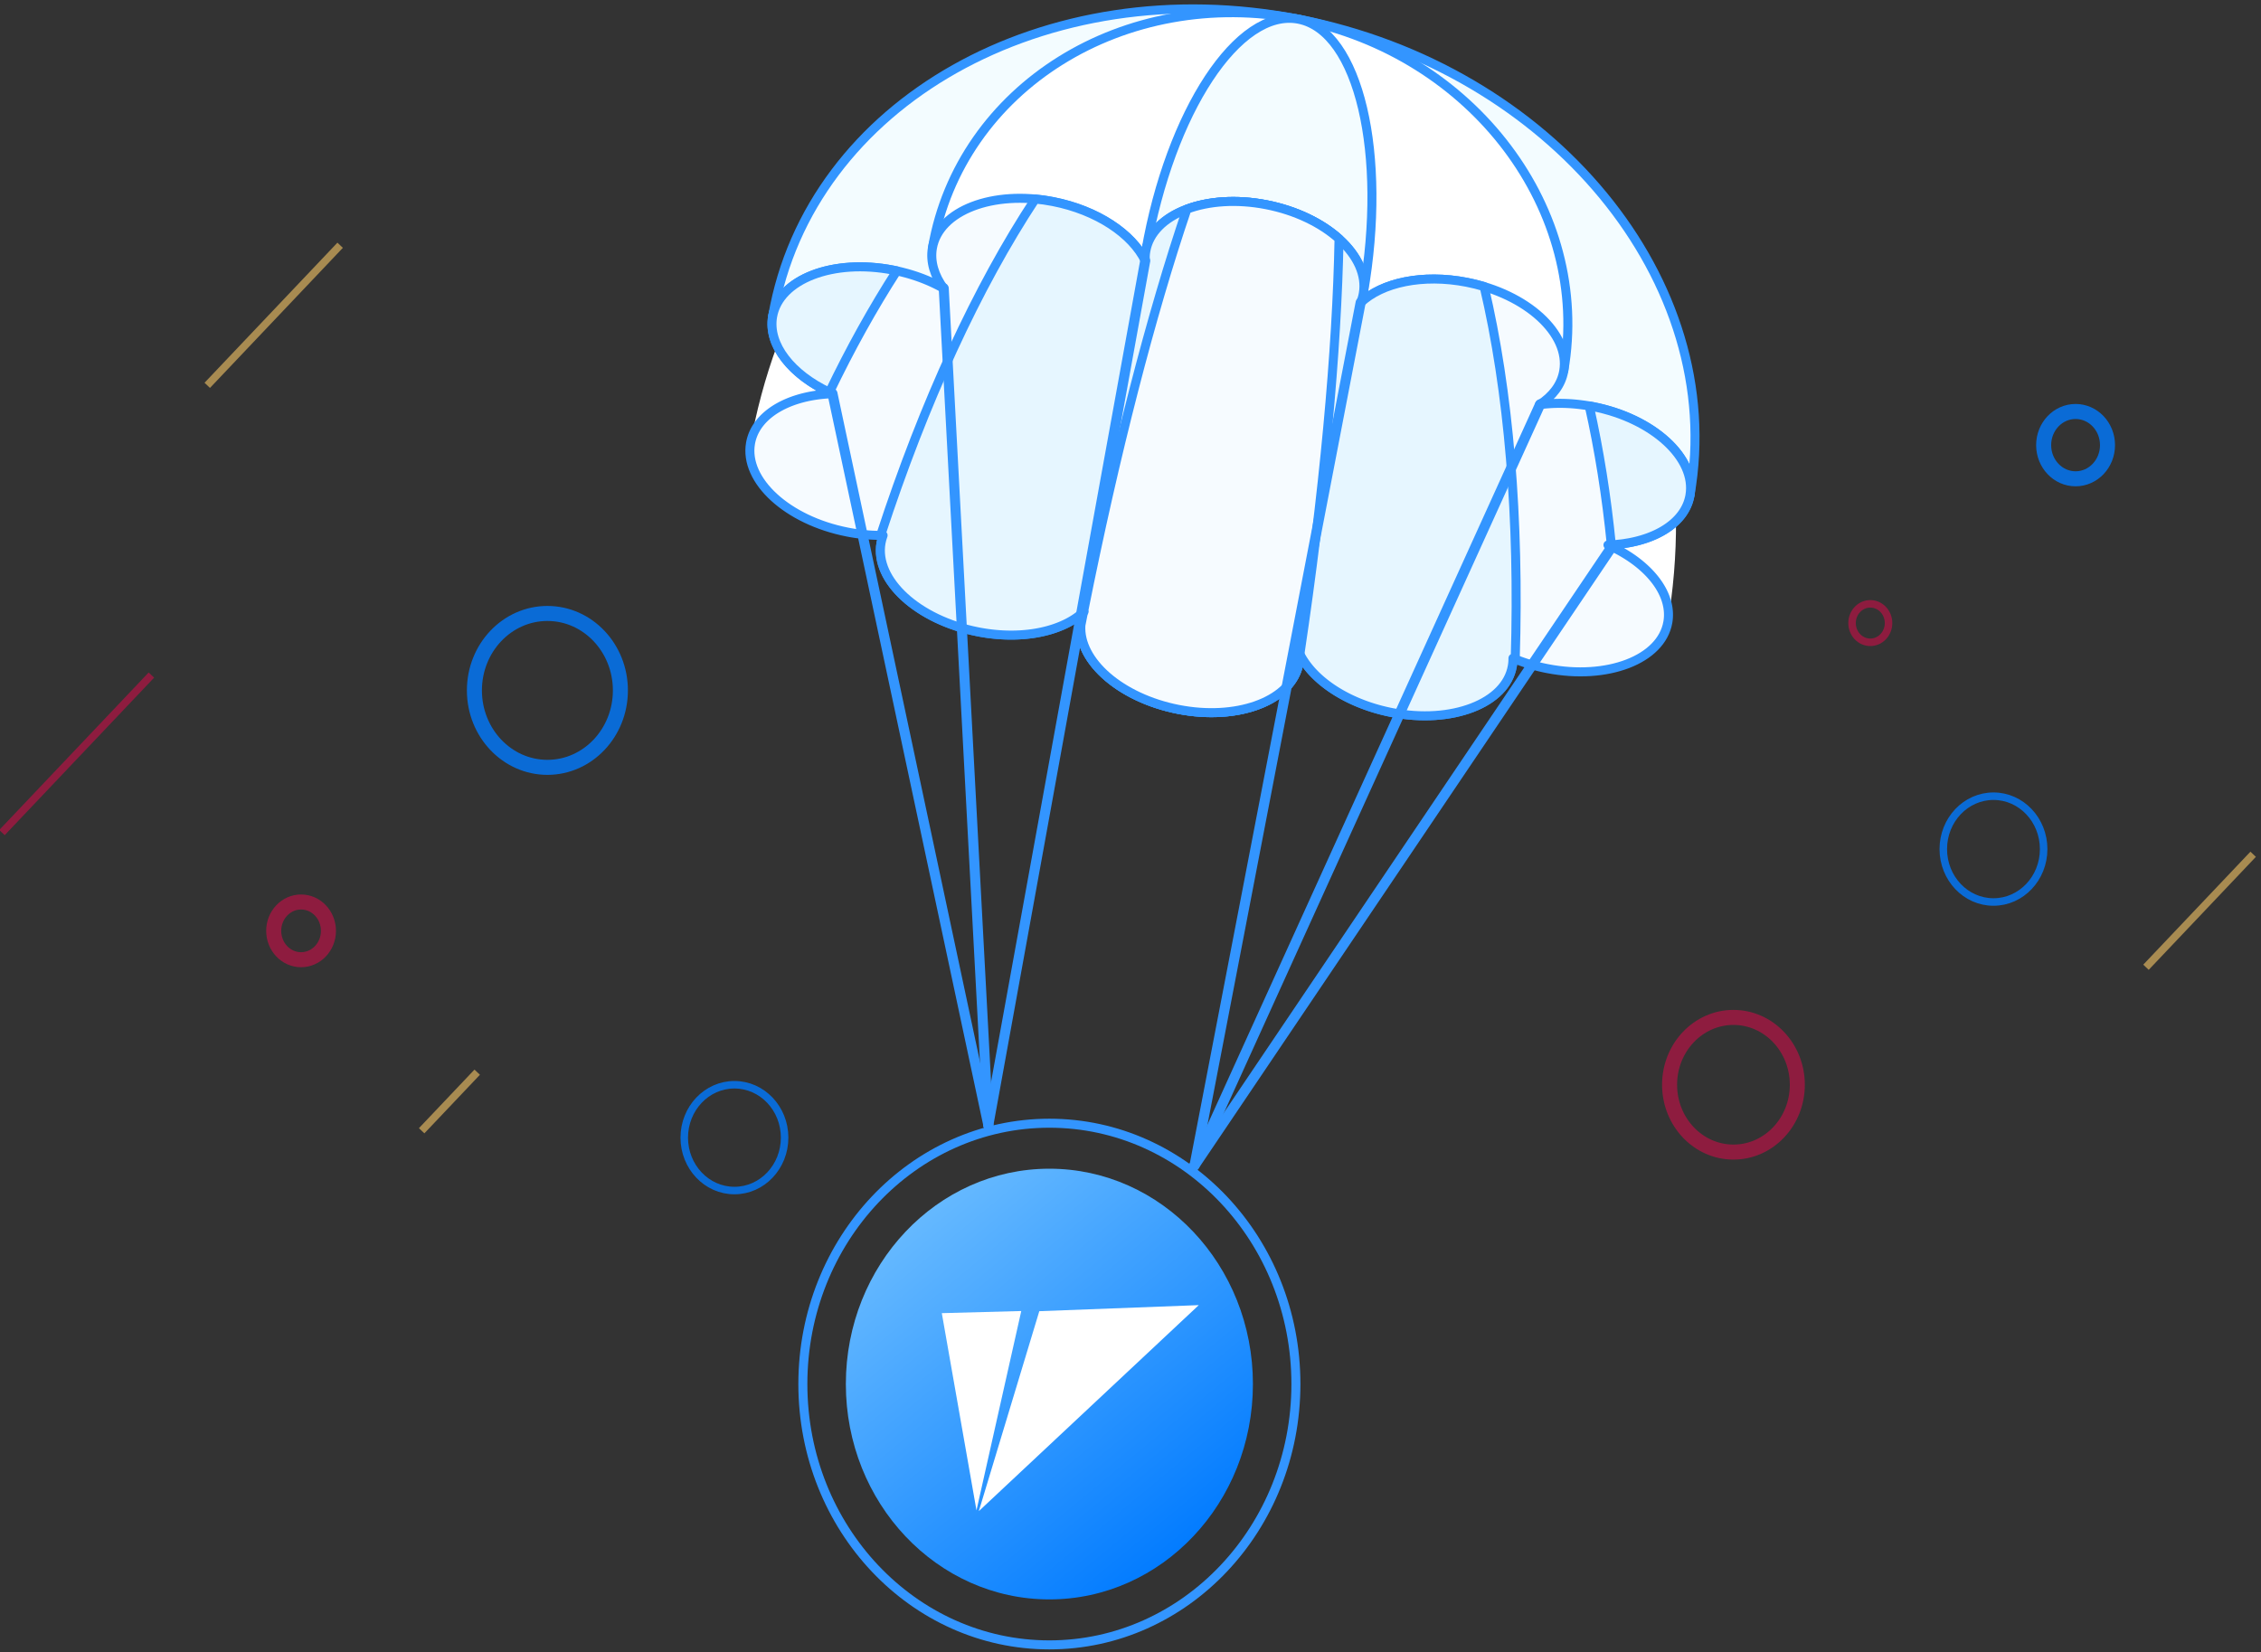 <?xml version="1.0" encoding="UTF-8"?>
<svg width="301px" height="220px" viewBox="0 0 301 220" version="1.1" xmlns="http://www.w3.org/2000/svg" xmlns:xlink="http://www.w3.org/1999/xlink">
    <rect x="0" y="0" width="301" height="220" fill="#333333" stroke="none"/>
    <!-- Generator: Sketch 53.2 (72643) - https://sketchapp.com -->
    <title>弹窗</title>
    <desc>Created with Sketch.</desc>
    <defs>
        <linearGradient x1="15.528%" y1="0%" x2="85.62%" y2="89.51%" id="linearGradient-1">
            <stop stop-color="#6FBFFF" offset="0%"></stop>
            <stop stop-color="#007AFF" offset="100%"></stop>
        </linearGradient>
    </defs>
    <g id="Page-1" stroke="none" stroke-width="1" fill="none" fill-rule="evenodd">
        <g id="首页-copy-13" transform="translate(-810, -425)">
            <g id="Confirmation" transform="translate(710, 386)">
                <g id="Group-29" transform="translate(100, 39)">
                    <g id="Visual" transform="translate(0, 1)">
                        <ellipse id="Oval-15" stroke-opacity="0.799" stroke="#007AFF" stroke-width="2" cx="72.874" cy="90.93" rx="9.717" ry="10.246"></ellipse>
                        <ellipse id="Oval-15-Copy-2" stroke-opacity="0.799" stroke="#007AFF" stroke-width="1" cx="97.773" cy="150.482" rx="6.68" ry="7.044"></ellipse>
                        <ellipse id="Oval-15-Copy-3" stroke-opacity="0.799" stroke="#007AFF" stroke-width="1" cx="265.385" cy="112.061" rx="6.68" ry="7.044"></ellipse>
                        <ellipse id="Oval-15-Copy-6" stroke-opacity="0.799" stroke="#007AFF" stroke-width="2" cx="276.316" cy="58.272" rx="4.251" ry="4.482"></ellipse>
                        <ellipse id="Oval-15-Copy-5" stroke-opacity="0.449" stroke="#FF004F" stroke-width="2" cx="230.769" cy="143.439" rx="8.502" ry="8.965"></ellipse>
                        <ellipse id="Oval-15-Copy-4" stroke-opacity="0.449" stroke="#FF004F" stroke-width="1" cx="248.988" cy="81.965" rx="2.429" ry="2.561"></ellipse>
                        <ellipse id="Oval-15-Copy" stroke-opacity="0.449" stroke="#FF004F" stroke-width="2" cx="40.081" cy="122.947" rx="3.644" ry="3.842"></ellipse>
                        <path d="M0.607,109.5 L19.811,89.25" id="Line-20" stroke-opacity="0.449" stroke="#FF004F" stroke-width="1" stroke-linecap="square"></path>
                        <path d="M286.032,127.43 L299.612,113.111" id="Line-21" stroke-opacity="0.573" stroke="#FFCD68" stroke-width="1" fill="#D8D8D8" fill-rule="evenodd" stroke-linecap="square"></path>
                        <path d="M56.478,149.202 L63.185,142.129" id="Line-22" stroke-opacity="0.573" stroke="#FFCD68" stroke-width="1" fill="#D8D8D8" fill-rule="evenodd" stroke-linecap="square"></path>
                        <path d="M27.935,49.947 L44.939,32.018" id="Line-23" stroke-opacity="0.573" stroke="#FFCD68" stroke-width="1" fill="#D8D8D8" fill-rule="evenodd" stroke-linecap="square"></path>
                        <g id="Group-6" stroke-width="1" fill-rule="evenodd" transform="translate(99.595, 0)">
                            <path d="M122.347,82.378 C128.977,44.323 107.014,8.139 73.292,1.559 C39.569,-5.02 6.857,20.497 0.227,58.553 L122.347,82.378 Z" id="Fill-1730" fill="#FFFFFF"></path>
                            <path d="M125.397,64.875 C130.342,36.486 107.014,8.139 73.291,1.559 C39.569,-5.02 8.222,12.66 3.276,41.05 L125.397,64.875 Z" id="Fill-1731" fill="#F3FCFF"></path>
                            <path d="M125.397,64.875 C130.342,36.486 107.014,8.139 73.291,1.559 C39.569,-5.02 8.222,12.66 3.276,41.05 L125.397,64.875 Z" id="Stroke-1732" stroke="#3395FF" stroke-width="1.2" stroke-linecap="round" stroke-linejoin="round"></path>
                            <path d="M108.589,48.361 L24.544,31.964 C28.258,10.644 50.083,-2.969 73.291,1.559 C96.5,6.088 112.303,27.042 108.589,48.361" id="Fill-1733" fill="#FFFFFF"></path>
                            <path d="M108.589,48.361 L24.544,31.964 C28.258,10.644 50.083,-2.969 73.291,1.559 C96.5,6.088 112.303,27.042 108.589,48.361 Z" id="Stroke-1734" stroke="#3395FF" stroke-width="1.2" stroke-linecap="round" stroke-linejoin="round"></path>
                            <path d="M52.942,32.435 L81.899,38.085 C85.141,19.472 81.287,3.119 73.291,1.559 C65.296,-0.001 56.185,13.823 52.942,32.435" id="Fill-1735" fill="#F3FCFF"></path>
                            <path d="M52.942,32.435 L81.899,38.085 C85.141,19.472 81.287,3.119 73.291,1.559 C65.296,-0.001 56.185,13.823 52.942,32.435 Z" id="Stroke-1736" stroke="#3395FF" stroke-width="1.2" stroke-linecap="round" stroke-linejoin="round"></path>
                            <path d="M106.393,88.026 C106.271,88.003 106.151,87.978 106.031,87.952 L106.02,87.951 L106.013,87.949 L106.007,87.948 C105.888,87.923 105.768,87.896 105.651,87.869 L105.65,87.869 L105.637,87.866 C105.522,87.84 105.407,87.813 105.293,87.785 L105.284,87.783 L105.263,87.778 C105.032,87.721 104.804,87.661 104.577,87.598 L104.562,87.594 L104.529,87.585 L104.239,87.502 L104.206,87.492 L104.196,87.489 C104.09,87.458 103.985,87.426 103.88,87.394 L103.855,87.385 L103.809,87.371 L103.533,87.283 L103.526,87.28 L103.507,87.274 L103.487,87.267 C103.387,87.235 103.288,87.201 103.191,87.167 L103.176,87.162 L103.164,87.158 L103.138,87.149 C103.042,87.115 102.947,87.082 102.853,87.047 L102.83,87.039 L102.824,87.037 L102.762,87.014 L102.557,86.937 L102.489,86.912 L102.488,86.912 L102.421,86.885 L102.206,86.8 L102.112,86.763 C102.026,86.729 101.942,86.693 101.858,86.658 L101.82,86.642 L101.82,86.659 L101.82,86.675 L101.82,86.692 L101.819,86.825 L101.819,86.841 L101.818,86.858 L101.815,86.941 L101.815,86.957 L101.811,87.039 L101.811,87.04 L101.81,87.057 C101.807,87.106 101.803,87.156 101.799,87.206 L101.798,87.223 L101.795,87.25 C101.789,87.319 101.781,87.389 101.772,87.459 L101.769,87.479 C101.759,87.554 101.748,87.628 101.735,87.702 C100.869,92.673 93.685,95.438 85.689,93.878 C85.58,93.857 85.472,93.835 85.365,93.813 L85.244,93.787 L85.004,93.734 L84.919,93.715 C84.816,93.691 84.714,93.667 84.611,93.642 L84.501,93.615 L84.255,93.553 L84.173,93.531 C84.087,93.508 84,93.485 83.915,93.462 L83.834,93.439 C83.729,93.411 83.626,93.38 83.521,93.35 L83.456,93.33 L83.192,93.25 L83.103,93.222 L82.872,93.148 L82.783,93.12 C82.684,93.087 82.586,93.053 82.488,93.019 L82.396,92.987 L82.175,92.909 L82.079,92.874 L81.852,92.789 L81.725,92.74 L81.502,92.652 L81.378,92.603 L81.183,92.522 L81.101,92.488 C81.005,92.447 80.909,92.406 80.815,92.365 L80.806,92.361 L80.78,92.349 C80.695,92.312 80.611,92.274 80.527,92.235 L80.442,92.196 L80.207,92.086 L80.163,92.065 C80.071,92.02 79.979,91.975 79.888,91.93 L79.812,91.892 C79.744,91.857 79.676,91.823 79.609,91.788 L79.522,91.743 C79.449,91.704 79.376,91.666 79.304,91.626 L79.258,91.601 C79.172,91.554 79.085,91.507 79,91.459 L78.913,91.409 L78.738,91.307 L78.655,91.259 L78.439,91.129 L78.408,91.111 L78.391,91.1 C78.316,91.054 78.243,91.007 78.168,90.96 L78.062,90.892 L77.92,90.8 L77.828,90.739 C77.751,90.688 77.674,90.635 77.597,90.583 L77.596,90.582 C77.52,90.53 77.446,90.477 77.372,90.424 L77.286,90.363 L77.138,90.254 L77.058,90.194 C76.988,90.142 76.919,90.089 76.851,90.037 L76.838,90.027 L76.798,89.994 L76.634,89.865 L76.552,89.798 L76.415,89.686 L76.34,89.622 C76.275,89.568 76.211,89.512 76.148,89.457 L76.094,89.409 L75.944,89.274 L75.873,89.21 L75.734,89.08 L75.686,89.034 C75.627,88.977 75.568,88.92 75.51,88.862 L75.435,88.787 L75.326,88.676 L75.25,88.596 L75.139,88.479 L75.059,88.392 C75.012,88.34 74.966,88.289 74.92,88.236 L74.863,88.17 L74.753,88.042 L74.694,87.971 L74.583,87.834 L74.496,87.725 L74.401,87.601 L74.342,87.524 L74.256,87.405 L74.195,87.322 C74.152,87.26 74.11,87.199 74.068,87.138 L74.038,87.093 C74.005,87.043 73.973,86.993 73.94,86.944 L73.888,86.862 L73.82,86.75 L73.766,86.662 L73.762,86.656 C73.73,86.601 73.698,86.546 73.666,86.491 L73.664,86.487 L73.613,86.394 L73.554,86.283 L73.503,86.187 L73.45,86.082 L73.405,85.992 C73.427,86.423 73.402,86.854 73.328,87.283 C72.462,92.254 65.277,95.019 57.282,93.459 C49.285,91.899 43.506,86.605 44.371,81.633 C44.446,81.205 44.569,80.792 44.734,80.398 L44.661,80.466 L44.576,80.543 L44.498,80.614 L44.405,80.695 L44.325,80.763 L44.321,80.766 C44.274,80.805 44.226,80.845 44.177,80.884 L44.172,80.888 L44.092,80.95 L43.989,81.028 L43.914,81.085 C43.866,81.12 43.819,81.155 43.771,81.188 L43.728,81.219 C43.669,81.26 43.609,81.302 43.548,81.342 L43.463,81.398 L43.342,81.476 L43.261,81.526 L43.131,81.605 L43.013,81.675 L42.863,81.761 L42.784,81.805 L42.639,81.884 L42.562,81.923 C42.502,81.955 42.442,81.986 42.38,82.016 L42.276,82.067 L42.133,82.136 L42.035,82.181 L41.895,82.244 L41.8,82.286 C41.727,82.317 41.652,82.349 41.578,82.38 L41.518,82.404 L41.344,82.473 L41.256,82.507 L41.07,82.576 L41.004,82.6 C40.926,82.628 40.848,82.656 40.769,82.682 L40.677,82.713 L40.512,82.767 L40.412,82.798 L40.217,82.857 L40.168,82.872 L40.152,82.877 C40.071,82.9 39.988,82.923 39.906,82.946 L39.81,82.972 L39.635,83.017 L39.534,83.042 C39.447,83.064 39.36,83.084 39.272,83.105 L39.271,83.105 C39.182,83.125 39.092,83.145 39.002,83.164 L38.896,83.186 L38.732,83.219 L38.61,83.243 C38.524,83.259 38.44,83.274 38.355,83.289 L38.335,83.292 L38.3,83.298 L38.055,83.338 L37.961,83.352 L37.763,83.381 L37.665,83.394 C37.569,83.407 37.472,83.419 37.375,83.43 L37.325,83.436 C37.244,83.446 37.163,83.454 37.081,83.462 L36.986,83.472 C36.911,83.48 36.836,83.486 36.761,83.492 L36.676,83.499 C36.576,83.507 36.476,83.515 36.375,83.522 L36.326,83.525 L36.069,83.539 L35.977,83.543 C35.885,83.548 35.794,83.552 35.702,83.554 L35.674,83.556 L35.664,83.556 C35.562,83.559 35.459,83.561 35.355,83.563 L35.266,83.564 L35.058,83.566 L34.925,83.566 L34.687,83.563 L34.552,83.561 L34.312,83.554 L34.21,83.551 L33.977,83.541 L33.88,83.536 C33.777,83.531 33.674,83.525 33.571,83.519 L33.478,83.512 L33.237,83.494 L33.145,83.486 L32.872,83.461 L32.803,83.455 C32.696,83.444 32.589,83.433 32.481,83.421 L32.398,83.411 C32.31,83.401 32.222,83.389 32.134,83.378 L32.049,83.368 L31.799,83.333 L31.687,83.317 C31.583,83.302 31.48,83.286 31.376,83.269 L31.29,83.254 L31.047,83.213 L30.925,83.192 C30.817,83.172 30.709,83.152 30.6,83.13 C22.604,81.571 16.824,76.276 17.69,71.305 C17.751,70.953 17.845,70.612 17.968,70.284 L17.927,70.284 C17.837,70.285 17.746,70.285 17.655,70.285 L17.555,70.285 L17.325,70.284 L17.252,70.282 L17.252,70.282 L17.18,70.281 L16.963,70.275 L16.897,70.273 L16.89,70.272 L16.867,70.272 C16.767,70.268 16.667,70.264 16.567,70.259 L16.539,70.258 L16.526,70.257 L16.511,70.256 C16.407,70.251 16.305,70.245 16.201,70.237 L16.179,70.237 L16.159,70.235 L16.152,70.235 L15.864,70.213 L15.817,70.21 L15.79,70.207 C15.681,70.198 15.572,70.189 15.463,70.178 L15.453,70.176 L15.419,70.173 L15.12,70.142 L15.086,70.138 L15.07,70.136 C14.838,70.108 14.603,70.079 14.368,70.045 L14.348,70.042 L14.338,70.04 C14.223,70.023 14.106,70.005 13.99,69.986 L13.977,69.984 L13.976,69.984 C13.857,69.964 13.736,69.944 13.616,69.922 L13.611,69.921 L13.603,69.92 L13.593,69.918 C13.472,69.896 13.351,69.874 13.229,69.85 C5.233,68.29 -0.547,62.996 0.319,58.025 C0.331,57.956 0.345,57.887 0.359,57.818 L0.376,57.745 C0.387,57.698 0.398,57.651 0.41,57.604 L0.427,57.535 C0.441,57.483 0.455,57.432 0.471,57.381 L0.486,57.329 C0.506,57.261 0.528,57.196 0.551,57.13 L0.569,57.077 C0.587,57.028 0.605,56.98 0.624,56.931 L0.65,56.865 C0.669,56.819 0.688,56.774 0.707,56.729 L0.735,56.664 C0.759,56.609 0.785,56.554 0.811,56.5 L0.823,56.475 L0.824,56.474 L0.831,56.461 C0.86,56.402 0.89,56.343 0.92,56.285 L0.95,56.232 C0.975,56.187 1,56.141 1.026,56.096 L1.061,56.038 C1.088,55.991 1.116,55.946 1.145,55.9 L1.174,55.854 C1.213,55.793 1.253,55.734 1.294,55.674 L1.313,55.645 C1.349,55.596 1.385,55.546 1.421,55.496 L1.459,55.446 C1.489,55.406 1.52,55.367 1.551,55.327 L1.602,55.263 C1.641,55.215 1.681,55.168 1.722,55.121 L1.737,55.101 L1.739,55.099 C1.787,55.044 1.836,54.988 1.886,54.934 L1.93,54.887 L2.037,54.776 L2.093,54.717 L2.202,54.61 L2.259,54.556 C2.31,54.507 2.363,54.459 2.416,54.411 L2.475,54.359 L2.584,54.265 L2.665,54.197 L2.762,54.118 L2.844,54.053 C2.891,54.016 2.938,53.979 2.987,53.943 L3.018,53.919 L3.023,53.915 C3.084,53.87 3.147,53.825 3.21,53.78 L3.27,53.738 L3.405,53.645 L3.482,53.595 L3.631,53.499 L3.68,53.468 C3.749,53.425 3.818,53.383 3.889,53.341 L3.942,53.31 L4.101,53.22 L4.187,53.172 L4.316,53.102 L4.408,53.054 L4.559,52.976 L4.678,52.918 L4.845,52.838 L4.942,52.793 L5.085,52.729 L5.181,52.687 L5.326,52.626 L5.428,52.583 L5.437,52.579 C5.507,52.551 5.577,52.523 5.648,52.496 L5.651,52.495 L5.745,52.459 L5.898,52.402 L6.012,52.361 L6.152,52.312 L6.262,52.275 L6.436,52.219 L6.569,52.177 L6.76,52.119 L6.885,52.082 L7.025,52.043 L7.164,52.006 L7.282,51.975 L7.429,51.937 L7.437,51.935 C7.516,51.917 7.594,51.898 7.673,51.879 L7.814,51.848 L7.941,51.82 L8.098,51.787 L8.214,51.764 L8.378,51.732 L8.486,51.713 L8.646,51.685 L8.894,51.645 L8.906,51.642 L9.084,51.616 L9.179,51.602 L9.353,51.579 L9.496,51.561 L9.647,51.543 L9.655,51.542 L9.913,51.514 L10.094,51.497 L10.194,51.488 L10.379,51.473 L10.497,51.465 L10.677,51.452 L10.773,51.447 C10.903,51.44 11.035,51.433 11.167,51.429 L11.234,51.426 C5.941,49.079 2.586,45.013 3.26,41.142 C4.127,36.171 11.311,33.406 19.307,34.966 C19.424,34.989 19.542,35.013 19.658,35.037 L19.68,35.042 L19.708,35.048 C19.808,35.069 19.908,35.091 20.007,35.113 L20.05,35.123 L20.069,35.128 C20.178,35.152 20.286,35.178 20.393,35.204 L20.444,35.217 C20.669,35.272 20.892,35.33 21.113,35.391 L21.138,35.398 L21.146,35.4 L21.162,35.405 C21.269,35.435 21.375,35.465 21.481,35.496 L21.493,35.5 C21.61,35.535 21.727,35.569 21.842,35.606 L21.849,35.608 C21.957,35.641 22.064,35.676 22.171,35.711 L22.211,35.724 C22.313,35.758 22.415,35.793 22.516,35.828 L22.536,35.834 L22.572,35.847 C22.667,35.88 22.761,35.914 22.855,35.948 L22.876,35.955 L22.891,35.961 C22.992,35.998 23.093,36.036 23.194,36.074 L23.207,36.079 L23.211,36.081 L23.233,36.09 C23.323,36.124 23.413,36.159 23.501,36.195 L23.589,36.23 C23.673,36.264 23.756,36.298 23.841,36.333 L23.895,36.356 C23.989,36.396 24.083,36.437 24.176,36.478 L24.2,36.488 C24.293,36.529 24.384,36.57 24.475,36.612 L24.526,36.635 C24.617,36.677 24.708,36.72 24.799,36.763 L24.82,36.773 L24.822,36.775 L24.834,36.78 C24.926,36.824 25.019,36.87 25.111,36.916 L25.112,36.916 L25.126,36.923 L25.147,36.934 C25.231,36.976 25.315,37.019 25.397,37.062 L25.429,37.078 L25.45,37.089 C25.536,37.134 25.622,37.18 25.706,37.226 L25.741,37.245 C25.823,37.289 25.903,37.334 25.984,37.379 L26.045,37.414 C24.794,35.704 24.217,33.838 24.535,32.016 C25.401,27.045 32.585,24.28 40.581,25.84 C46.461,26.987 51.143,30.154 52.864,33.727 C52.843,33.295 52.867,32.864 52.942,32.435 C53.808,27.464 60.993,24.699 68.988,26.259 C76.984,27.819 82.764,33.114 81.899,38.085 C81.824,38.513 81.701,38.926 81.536,39.32 C84.348,36.632 89.789,35.44 95.669,36.588 C103.666,38.147 109.446,43.442 108.58,48.413 C108.262,50.236 107.095,51.761 105.349,52.886 L105.419,52.877 C105.509,52.865 105.6,52.854 105.691,52.843 L105.73,52.838 C105.825,52.828 105.919,52.818 106.016,52.807 L106.038,52.805 L106.074,52.802 C106.165,52.793 106.258,52.784 106.35,52.776 L106.373,52.774 L106.389,52.774 L106.39,52.774 C106.492,52.766 106.594,52.758 106.696,52.751 L106.708,52.751 L106.712,52.75 L106.734,52.749 C106.833,52.743 106.932,52.737 107.031,52.731 L107.087,52.729 C107.186,52.725 107.285,52.721 107.385,52.717 L107.412,52.717 C107.513,52.714 107.614,52.712 107.716,52.71 L107.774,52.709 C107.864,52.707 107.954,52.707 108.044,52.707 L108.138,52.707 C108.232,52.707 108.328,52.708 108.423,52.71 L108.447,52.71 L108.451,52.71 L108.465,52.711 C108.572,52.713 108.679,52.715 108.786,52.719 L108.802,52.719 L108.821,52.72 C108.921,52.724 109.022,52.728 109.122,52.733 L109.161,52.734 L109.182,52.736 C109.287,52.742 109.395,52.748 109.501,52.754 L109.543,52.757 C109.655,52.765 109.766,52.773 109.878,52.782 L109.886,52.783 C110.006,52.793 110.127,52.803 110.247,52.816 L110.26,52.817 C110.37,52.828 110.479,52.839 110.589,52.852 L110.606,52.854 L110.614,52.855 L110.638,52.858 C110.866,52.884 111.094,52.914 111.323,52.947 L111.375,52.954 C111.485,52.971 111.593,52.988 111.703,53.005 L111.723,53.008 L111.766,53.015 C111.866,53.032 111.967,53.049 112.067,53.067 L112.096,53.072 L112.118,53.076 C112.235,53.098 112.352,53.119 112.47,53.142 C120.466,54.702 126.246,59.996 125.381,64.968 C125.368,65.037 125.355,65.106 125.34,65.174 L125.324,65.247 L125.29,65.388 L125.272,65.457 C125.259,65.508 125.245,65.56 125.229,65.611 L125.214,65.664 C125.193,65.731 125.172,65.797 125.149,65.862 L125.13,65.915 C125.113,65.964 125.094,66.012 125.076,66.061 L125.049,66.128 C125.03,66.173 125.012,66.218 124.993,66.264 L124.965,66.328 C124.94,66.383 124.914,66.438 124.888,66.493 L124.877,66.517 L124.876,66.518 L124.869,66.532 C124.839,66.591 124.81,66.649 124.779,66.707 L124.75,66.76 C124.725,66.805 124.7,66.851 124.673,66.896 L124.639,66.955 C124.612,67.001 124.584,67.047 124.555,67.092 L124.526,67.138 C124.487,67.199 124.447,67.259 124.406,67.318 L124.386,67.347 C124.351,67.397 124.315,67.446 124.278,67.496 L124.24,67.546 L124.149,67.665 L124.097,67.73 C124.058,67.777 124.019,67.824 123.978,67.872 L123.962,67.891 L123.961,67.893 C123.914,67.948 123.865,68.002 123.816,68.055 L123.766,68.109 L123.663,68.217 L123.606,68.275 L123.497,68.383 L123.441,68.437 C123.39,68.485 123.337,68.534 123.284,68.581 L123.225,68.633 L123.116,68.727 L123.036,68.795 L122.938,68.874 L122.856,68.939 C122.817,68.971 122.776,69.001 122.736,69.032 L122.647,69.099 C122.596,69.137 122.543,69.175 122.49,69.212 L122.421,69.26 L122.304,69.34 L122.209,69.403 L122.091,69.479 L122.013,69.529 C121.948,69.569 121.883,69.608 121.817,69.647 L121.742,69.691 L121.599,69.773 L121.514,69.82 L121.389,69.887 L121.284,69.942 L121.179,69.996 C121.102,70.035 121.023,70.073 120.944,70.112 L120.864,70.15 L120.736,70.209 L120.629,70.257 L120.505,70.311 L120.399,70.356 L120.262,70.413 C120.193,70.441 120.123,70.469 120.052,70.496 L119.914,70.548 L119.813,70.586 L119.683,70.633 L119.555,70.678 L119.426,70.721 L119.315,70.757 C119.231,70.784 119.146,70.811 119.06,70.837 L118.941,70.873 L118.793,70.916 L118.693,70.944 L118.517,70.991 L118.454,71.008 L118.263,71.056 L118.026,71.113 L117.839,71.154 L117.776,71.168 L117.576,71.21 L117.513,71.223 L117.305,71.262 L117.283,71.266 C117.05,71.31 116.812,71.348 116.572,71.383 L116.544,71.387 L116.328,71.416 L116.244,71.426 C116.008,71.456 115.769,71.481 115.527,71.502 L115.526,71.502 L115.292,71.521 L115.234,71.525 L115.002,71.541 L114.993,71.541 C114.819,71.552 114.643,71.56 114.466,71.567 L114.557,71.607 C114.664,71.655 114.77,71.704 114.875,71.754 L114.982,71.804 L115.134,71.876 L115.255,71.937 L115.412,72.014 L115.526,72.073 L115.67,72.147 L115.902,72.27 L115.913,72.276 L116.033,72.342 L116.177,72.422 L116.32,72.503 L116.42,72.56 L116.567,72.647 L116.578,72.653 L116.797,72.786 L116.914,72.858 L117.036,72.934 L117.171,73.021 L117.276,73.088 L117.405,73.174 L117.538,73.265 L117.638,73.333 C117.711,73.383 117.782,73.434 117.854,73.484 L117.958,73.56 L118.08,73.649 L118.184,73.727 L118.314,73.826 L118.412,73.902 C118.48,73.955 118.547,74.008 118.613,74.061 L118.622,74.068 L118.659,74.099 C118.717,74.146 118.774,74.193 118.83,74.241 L118.904,74.303 L119.039,74.419 L119.115,74.486 L119.265,74.62 L119.317,74.668 C119.38,74.726 119.443,74.784 119.505,74.843 L119.568,74.904 L119.702,75.034 L119.768,75.101 L119.888,75.223 L119.954,75.291 C120.012,75.351 120.069,75.413 120.125,75.474 L120.13,75.48 L120.163,75.516 L120.295,75.664 L120.358,75.736 L120.468,75.864 L120.524,75.933 L120.644,76.079 L120.683,76.128 C120.734,76.193 120.785,76.258 120.835,76.324 L120.87,76.372 L120.977,76.518 L121.032,76.594 L121.127,76.732 L121.169,76.793 C121.213,76.859 121.257,76.925 121.299,76.991 L121.302,76.996 C121.344,77.062 121.385,77.128 121.424,77.194 L121.466,77.265 L121.544,77.4 L121.586,77.475 C121.616,77.529 121.645,77.583 121.673,77.637 L121.696,77.677 C121.731,77.746 121.765,77.815 121.799,77.883 L121.826,77.939 C121.85,77.989 121.873,78.04 121.896,78.091 L121.93,78.166 C121.951,78.215 121.971,78.263 121.991,78.311 L122.017,78.372 C122.045,78.441 122.073,78.511 122.099,78.58 L122.1,78.584 L122.106,78.602 C122.13,78.665 122.152,78.729 122.173,78.792 L122.195,78.859 L122.244,79.011 L122.261,79.072 C122.279,79.132 122.296,79.192 122.312,79.252 L122.321,79.287 C122.34,79.357 122.356,79.428 122.372,79.499 L122.383,79.554 C122.395,79.607 122.406,79.66 122.416,79.714 L122.429,79.782 C122.438,79.834 122.447,79.886 122.455,79.938 L122.463,79.998 C122.473,80.064 122.481,80.13 122.488,80.196 L122.49,80.211 L122.491,80.213 L122.493,80.24 C122.5,80.3 122.504,80.362 122.509,80.423 L122.514,80.493 C122.517,80.542 122.519,80.591 122.521,80.641 L122.523,80.714 C122.524,80.766 122.525,80.818 122.524,80.871 L122.524,80.927 C122.524,80.996 122.521,81.067 122.518,81.137 L122.515,81.192 C122.511,81.245 122.508,81.299 122.503,81.352 L122.497,81.423 C122.492,81.471 122.486,81.519 122.481,81.567 L122.471,81.642 C122.462,81.711 122.452,81.781 122.44,81.85 C121.573,86.821 114.389,89.587 106.393,88.026" id="Fill-1737" fill="#F6FBFF"></path>
                            <path d="M106.393,88.026 C106.271,88.003 106.151,87.978 106.031,87.952 L106.02,87.951 L106.013,87.949 L106.007,87.948 C105.888,87.923 105.768,87.896 105.651,87.869 L105.65,87.869 L105.637,87.866 C105.522,87.84 105.407,87.813 105.293,87.785 L105.284,87.783 L105.263,87.778 C105.032,87.721 104.804,87.661 104.577,87.598 L104.562,87.594 L104.529,87.585 L104.239,87.502 L104.206,87.492 L104.196,87.489 C104.09,87.458 103.985,87.426 103.88,87.394 L103.855,87.385 L103.809,87.371 L103.533,87.283 L103.526,87.28 L103.507,87.274 L103.487,87.267 C103.387,87.235 103.288,87.201 103.191,87.167 L103.176,87.162 L103.164,87.158 L103.138,87.149 C103.042,87.115 102.947,87.082 102.853,87.047 L102.83,87.039 L102.824,87.037 L102.762,87.014 L102.557,86.937 L102.489,86.912 L102.488,86.912 L102.421,86.885 L102.206,86.8 L102.112,86.763 C102.026,86.729 101.942,86.693 101.858,86.658 L101.82,86.642 L101.82,86.659 L101.82,86.675 L101.82,86.692 L101.819,86.825 L101.819,86.841 L101.818,86.858 L101.815,86.941 L101.815,86.957 L101.811,87.039 L101.811,87.04 L101.81,87.057 C101.807,87.106 101.803,87.156 101.799,87.206 L101.798,87.223 L101.795,87.25 C101.789,87.319 101.781,87.389 101.772,87.459 L101.769,87.479 C101.759,87.554 101.748,87.628 101.735,87.702 C100.869,92.673 93.685,95.438 85.689,93.878 C85.58,93.857 85.472,93.835 85.365,93.813 L85.244,93.787 L85.004,93.734 L84.919,93.715 C84.816,93.691 84.714,93.667 84.611,93.642 L84.501,93.615 L84.255,93.553 L84.173,93.531 C84.087,93.508 84,93.485 83.915,93.462 L83.834,93.439 C83.729,93.411 83.626,93.38 83.521,93.35 L83.456,93.33 L83.192,93.25 L83.103,93.222 L82.872,93.148 L82.783,93.12 C82.684,93.087 82.586,93.053 82.488,93.019 L82.396,92.987 L82.175,92.909 L82.079,92.874 L81.852,92.789 L81.725,92.74 L81.502,92.652 L81.378,92.603 L81.183,92.522 L81.101,92.488 C81.005,92.447 80.909,92.406 80.815,92.365 L80.806,92.361 L80.78,92.349 C80.695,92.312 80.611,92.274 80.527,92.235 L80.442,92.196 L80.207,92.086 L80.163,92.065 C80.071,92.02 79.979,91.975 79.888,91.93 L79.812,91.892 C79.744,91.857 79.676,91.823 79.609,91.788 L79.522,91.743 C79.449,91.704 79.376,91.666 79.304,91.626 L79.258,91.601 C79.172,91.554 79.085,91.507 79,91.459 L78.913,91.409 L78.738,91.307 L78.655,91.259 L78.439,91.129 L78.408,91.111 L78.391,91.1 C78.316,91.054 78.243,91.007 78.168,90.96 L78.062,90.892 L77.92,90.8 L77.828,90.739 C77.751,90.688 77.674,90.635 77.597,90.583 L77.596,90.582 C77.52,90.53 77.446,90.477 77.372,90.424 L77.286,90.363 L77.138,90.254 L77.058,90.194 C76.988,90.142 76.919,90.089 76.851,90.037 L76.838,90.027 L76.798,89.994 L76.634,89.865 L76.552,89.798 L76.415,89.686 L76.34,89.622 C76.275,89.568 76.211,89.512 76.148,89.457 L76.094,89.409 L75.944,89.274 L75.873,89.21 L75.734,89.08 L75.686,89.034 C75.627,88.977 75.568,88.92 75.51,88.862 L75.435,88.787 L75.326,88.676 L75.25,88.596 L75.139,88.479 L75.059,88.392 C75.012,88.34 74.966,88.289 74.92,88.236 L74.863,88.17 L74.753,88.042 L74.694,87.971 L74.583,87.834 L74.496,87.725 L74.401,87.601 L74.342,87.524 L74.256,87.405 L74.195,87.322 C74.152,87.26 74.11,87.199 74.068,87.138 L74.038,87.093 C74.005,87.043 73.973,86.993 73.94,86.944 L73.888,86.862 L73.82,86.75 L73.766,86.662 L73.762,86.656 C73.73,86.601 73.698,86.546 73.666,86.491 L73.664,86.487 L73.613,86.394 L73.554,86.283 L73.503,86.187 L73.45,86.082 L73.405,85.992 C73.427,86.423 73.402,86.854 73.328,87.283 C72.462,92.254 65.277,95.019 57.282,93.459 C49.285,91.899 43.506,86.605 44.371,81.633 C44.446,81.205 44.569,80.792 44.734,80.398 L44.661,80.466 L44.576,80.543 L44.498,80.614 L44.405,80.695 L44.325,80.763 L44.321,80.766 C44.274,80.805 44.226,80.845 44.177,80.884 L44.172,80.888 L44.092,80.95 L43.989,81.028 L43.914,81.085 C43.866,81.12 43.819,81.155 43.771,81.188 L43.728,81.219 C43.669,81.26 43.609,81.302 43.548,81.342 L43.463,81.398 L43.342,81.476 L43.261,81.526 L43.131,81.605 L43.013,81.675 L42.863,81.761 L42.784,81.805 L42.639,81.884 L42.562,81.923 C42.502,81.955 42.442,81.986 42.38,82.016 L42.276,82.067 L42.133,82.136 L42.035,82.181 L41.895,82.244 L41.8,82.286 C41.727,82.317 41.652,82.349 41.578,82.38 L41.518,82.404 L41.344,82.473 L41.256,82.507 L41.07,82.576 L41.004,82.6 C40.926,82.628 40.848,82.656 40.769,82.682 L40.677,82.713 L40.512,82.767 L40.412,82.798 L40.217,82.857 L40.168,82.872 L40.152,82.877 C40.071,82.9 39.988,82.923 39.906,82.946 L39.81,82.972 L39.635,83.017 L39.534,83.042 C39.447,83.064 39.36,83.084 39.272,83.105 L39.271,83.105 C39.182,83.125 39.092,83.145 39.002,83.164 L38.896,83.186 L38.732,83.219 L38.61,83.243 C38.524,83.259 38.44,83.274 38.355,83.289 L38.335,83.292 L38.3,83.298 L38.055,83.338 L37.961,83.352 L37.763,83.381 L37.665,83.394 C37.569,83.407 37.472,83.419 37.375,83.43 L37.325,83.436 C37.244,83.446 37.163,83.454 37.081,83.462 L36.986,83.472 C36.911,83.48 36.836,83.486 36.761,83.492 L36.676,83.499 C36.576,83.507 36.476,83.515 36.375,83.522 L36.326,83.525 L36.069,83.539 L35.977,83.543 C35.885,83.548 35.794,83.552 35.702,83.554 L35.674,83.556 L35.664,83.556 C35.562,83.559 35.459,83.561 35.355,83.563 L35.266,83.564 L35.058,83.566 L34.925,83.566 L34.687,83.563 L34.552,83.561 L34.312,83.554 L34.21,83.551 L33.977,83.541 L33.88,83.536 C33.777,83.531 33.674,83.525 33.571,83.519 L33.478,83.512 L33.237,83.494 L33.145,83.486 L32.872,83.461 L32.803,83.455 C32.696,83.444 32.589,83.433 32.481,83.421 L32.398,83.411 C32.31,83.401 32.222,83.389 32.134,83.378 L32.049,83.368 L31.799,83.333 L31.687,83.317 C31.583,83.302 31.48,83.286 31.376,83.269 L31.29,83.254 L31.047,83.213 L30.925,83.192 C30.817,83.172 30.709,83.152 30.6,83.13 C22.604,81.571 16.824,76.276 17.69,71.305 C17.751,70.953 17.845,70.612 17.968,70.284 L17.927,70.284 C17.837,70.285 17.746,70.285 17.655,70.285 L17.555,70.285 L17.325,70.284 L17.252,70.282 L17.252,70.282 L17.18,70.281 L16.963,70.275 L16.897,70.273 L16.89,70.272 L16.867,70.272 C16.767,70.268 16.667,70.264 16.567,70.259 L16.539,70.258 L16.526,70.257 L16.511,70.256 C16.407,70.251 16.305,70.245 16.201,70.237 L16.179,70.237 L16.159,70.235 L16.152,70.235 L15.864,70.213 L15.817,70.21 L15.79,70.207 C15.681,70.198 15.572,70.189 15.463,70.178 L15.453,70.176 L15.419,70.173 L15.12,70.142 L15.086,70.138 L15.07,70.136 C14.838,70.108 14.603,70.079 14.368,70.045 L14.348,70.042 L14.338,70.04 C14.223,70.023 14.106,70.005 13.99,69.986 L13.977,69.984 L13.976,69.984 C13.857,69.964 13.736,69.944 13.616,69.922 L13.611,69.921 L13.603,69.92 L13.593,69.918 C13.472,69.896 13.351,69.874 13.229,69.85 C5.233,68.29 -0.547,62.996 0.319,58.025 C0.331,57.956 0.345,57.887 0.359,57.818 L0.376,57.745 C0.387,57.698 0.398,57.651 0.41,57.604 L0.427,57.535 C0.441,57.483 0.455,57.432 0.471,57.381 L0.486,57.329 C0.506,57.261 0.528,57.196 0.551,57.13 L0.569,57.077 C0.587,57.028 0.605,56.98 0.624,56.931 L0.65,56.865 C0.669,56.819 0.688,56.774 0.707,56.729 L0.735,56.664 C0.759,56.609 0.785,56.554 0.811,56.5 L0.823,56.475 L0.824,56.474 L0.831,56.461 C0.86,56.402 0.89,56.343 0.92,56.285 L0.95,56.232 C0.975,56.187 1,56.141 1.026,56.096 L1.061,56.038 C1.088,55.991 1.116,55.946 1.145,55.9 L1.174,55.854 C1.213,55.793 1.253,55.734 1.294,55.674 L1.313,55.645 C1.349,55.596 1.385,55.546 1.421,55.496 L1.459,55.446 C1.489,55.406 1.52,55.367 1.551,55.327 L1.602,55.263 C1.641,55.215 1.681,55.168 1.722,55.121 L1.737,55.101 L1.739,55.099 C1.787,55.044 1.836,54.988 1.886,54.934 L1.93,54.887 L2.037,54.776 L2.093,54.717 L2.202,54.61 L2.259,54.556 C2.31,54.507 2.363,54.459 2.416,54.411 L2.475,54.359 L2.584,54.265 L2.665,54.197 L2.762,54.118 L2.844,54.053 C2.891,54.016 2.938,53.979 2.987,53.943 L3.018,53.919 L3.023,53.915 C3.084,53.87 3.147,53.825 3.21,53.78 L3.27,53.738 L3.405,53.645 L3.482,53.595 L3.631,53.499 L3.68,53.468 C3.749,53.425 3.818,53.383 3.889,53.341 L3.942,53.31 L4.101,53.22 L4.187,53.172 L4.316,53.102 L4.408,53.054 L4.559,52.976 L4.678,52.918 L4.845,52.838 L4.942,52.793 L5.085,52.729 L5.181,52.687 L5.326,52.626 L5.428,52.583 L5.437,52.579 C5.507,52.551 5.577,52.523 5.648,52.496 L5.651,52.495 L5.745,52.459 L5.898,52.402 L6.012,52.361 L6.152,52.312 L6.262,52.275 L6.436,52.219 L6.569,52.177 L6.76,52.119 L6.885,52.082 L7.025,52.043 L7.164,52.006 L7.282,51.975 L7.429,51.937 L7.437,51.935 C7.516,51.917 7.594,51.898 7.673,51.879 L7.814,51.848 L7.941,51.82 L8.098,51.787 L8.214,51.764 L8.378,51.732 L8.486,51.713 L8.646,51.685 L8.894,51.645 L8.906,51.642 L9.084,51.616 L9.179,51.602 L9.353,51.579 L9.496,51.561 L9.647,51.543 L9.655,51.542 L9.913,51.514 L10.094,51.497 L10.194,51.488 L10.379,51.473 L10.497,51.465 L10.677,51.452 L10.773,51.447 C10.903,51.44 11.035,51.433 11.167,51.429 L11.234,51.426 C5.941,49.079 2.586,45.013 3.26,41.142 C4.127,36.171 11.311,33.406 19.307,34.966 C19.424,34.989 19.542,35.013 19.658,35.037 L19.68,35.042 L19.708,35.048 C19.808,35.069 19.908,35.091 20.007,35.113 L20.05,35.123 L20.069,35.128 C20.178,35.152 20.286,35.178 20.393,35.204 L20.444,35.217 C20.669,35.272 20.892,35.33 21.113,35.391 L21.138,35.398 L21.146,35.4 L21.162,35.405 C21.269,35.435 21.375,35.465 21.481,35.496 L21.493,35.5 C21.61,35.535 21.727,35.569 21.842,35.606 L21.849,35.608 C21.957,35.641 22.064,35.676 22.171,35.711 L22.211,35.724 C22.313,35.758 22.415,35.793 22.516,35.828 L22.536,35.834 L22.572,35.847 C22.667,35.88 22.761,35.914 22.855,35.948 L22.876,35.955 L22.891,35.961 C22.992,35.998 23.093,36.036 23.194,36.074 L23.207,36.079 L23.211,36.081 L23.233,36.09 C23.323,36.124 23.413,36.159 23.501,36.195 L23.589,36.23 C23.673,36.264 23.756,36.298 23.841,36.333 L23.895,36.356 C23.989,36.396 24.083,36.437 24.176,36.478 L24.2,36.488 C24.293,36.529 24.384,36.57 24.475,36.612 L24.526,36.635 C24.617,36.677 24.708,36.72 24.799,36.763 L24.82,36.773 L24.822,36.775 L24.834,36.78 C24.926,36.824 25.019,36.87 25.111,36.916 L25.112,36.916 L25.126,36.923 L25.147,36.934 C25.231,36.976 25.315,37.019 25.397,37.062 L25.429,37.078 L25.45,37.089 C25.536,37.134 25.622,37.18 25.706,37.226 L25.741,37.245 C25.823,37.289 25.903,37.334 25.984,37.379 L26.045,37.414 C24.794,35.704 24.217,33.838 24.535,32.016 C25.401,27.045 32.585,24.28 40.581,25.84 C46.461,26.987 51.143,30.154 52.864,33.727 C52.843,33.295 52.867,32.864 52.942,32.435 C53.808,27.464 60.993,24.699 68.988,26.259 C76.984,27.819 82.764,33.114 81.899,38.085 C81.824,38.513 81.701,38.926 81.536,39.32 C84.348,36.632 89.789,35.44 95.669,36.588 C103.666,38.147 109.446,43.442 108.58,48.413 C108.262,50.236 107.095,51.761 105.349,52.886 L105.419,52.877 C105.509,52.865 105.6,52.854 105.691,52.843 L105.73,52.838 C105.825,52.828 105.919,52.818 106.016,52.807 L106.038,52.805 L106.074,52.802 C106.165,52.793 106.258,52.784 106.35,52.776 L106.373,52.774 L106.389,52.774 L106.39,52.774 C106.492,52.766 106.594,52.758 106.696,52.751 L106.708,52.751 L106.712,52.75 L106.734,52.749 C106.833,52.743 106.932,52.737 107.031,52.731 L107.087,52.729 C107.186,52.725 107.285,52.721 107.385,52.717 L107.412,52.717 C107.513,52.714 107.614,52.712 107.716,52.71 L107.774,52.709 C107.864,52.707 107.954,52.707 108.044,52.707 L108.138,52.707 C108.232,52.707 108.328,52.708 108.423,52.71 L108.447,52.71 L108.451,52.71 L108.465,52.711 C108.572,52.713 108.679,52.715 108.786,52.719 L108.802,52.719 L108.821,52.72 C108.921,52.724 109.022,52.728 109.122,52.733 L109.161,52.734 L109.182,52.736 C109.287,52.742 109.395,52.748 109.501,52.754 L109.543,52.757 C109.655,52.765 109.766,52.773 109.878,52.782 L109.886,52.783 C110.006,52.793 110.127,52.803 110.247,52.816 L110.26,52.817 C110.37,52.828 110.479,52.839 110.589,52.852 L110.606,52.854 L110.614,52.855 L110.638,52.858 C110.866,52.884 111.094,52.914 111.323,52.947 L111.375,52.954 C111.485,52.971 111.593,52.988 111.703,53.005 L111.723,53.008 L111.766,53.015 C111.866,53.032 111.967,53.049 112.067,53.067 L112.096,53.072 L112.118,53.076 C112.235,53.098 112.352,53.119 112.47,53.142 C120.466,54.702 126.246,59.996 125.381,64.968 C125.368,65.037 125.355,65.106 125.34,65.174 L125.324,65.247 L125.29,65.388 L125.272,65.457 C125.259,65.508 125.245,65.56 125.229,65.611 L125.214,65.664 C125.193,65.731 125.172,65.797 125.149,65.862 L125.13,65.915 C125.113,65.964 125.094,66.012 125.076,66.061 L125.049,66.128 C125.03,66.173 125.012,66.218 124.993,66.264 L124.965,66.328 C124.94,66.383 124.914,66.438 124.888,66.493 L124.877,66.517 L124.876,66.518 L124.869,66.532 C124.839,66.591 124.81,66.649 124.779,66.707 L124.75,66.76 C124.725,66.805 124.7,66.851 124.673,66.896 L124.639,66.955 C124.612,67.001 124.584,67.047 124.555,67.092 L124.526,67.138 C124.487,67.199 124.447,67.259 124.406,67.318 L124.386,67.347 C124.351,67.397 124.315,67.446 124.278,67.496 L124.24,67.546 L124.149,67.665 L124.097,67.73 C124.058,67.777 124.019,67.824 123.978,67.872 L123.962,67.891 L123.961,67.893 C123.914,67.948 123.865,68.002 123.816,68.055 L123.766,68.109 L123.663,68.217 L123.606,68.275 L123.497,68.383 L123.441,68.437 C123.39,68.485 123.337,68.534 123.284,68.581 L123.225,68.633 L123.116,68.727 L123.036,68.795 L122.938,68.874 L122.856,68.939 C122.817,68.971 122.776,69.001 122.736,69.032 L122.647,69.099 C122.596,69.137 122.543,69.175 122.49,69.212 L122.421,69.26 L122.304,69.34 L122.209,69.403 L122.091,69.479 L122.013,69.529 C121.948,69.569 121.883,69.608 121.817,69.647 L121.742,69.691 L121.599,69.773 L121.514,69.82 L121.389,69.887 L121.284,69.942 L121.179,69.996 C121.102,70.035 121.023,70.073 120.944,70.112 L120.864,70.15 L120.736,70.209 L120.629,70.257 L120.505,70.311 L120.399,70.356 L120.262,70.413 C120.193,70.441 120.123,70.469 120.052,70.496 L119.914,70.548 L119.813,70.586 L119.683,70.633 L119.555,70.678 L119.426,70.721 L119.315,70.757 C119.231,70.784 119.146,70.811 119.06,70.837 L118.941,70.873 L118.793,70.916 L118.693,70.944 L118.517,70.991 L118.454,71.008 L118.263,71.056 L118.026,71.113 L117.839,71.154 L117.776,71.168 L117.576,71.21 L117.513,71.223 L117.305,71.262 L117.283,71.266 C117.05,71.31 116.812,71.348 116.572,71.383 L116.544,71.387 L116.328,71.416 L116.244,71.426 C116.008,71.456 115.769,71.481 115.527,71.502 L115.526,71.502 L115.292,71.521 L115.234,71.525 L115.002,71.541 L114.993,71.541 C114.819,71.552 114.643,71.56 114.466,71.567 L114.557,71.607 C114.664,71.655 114.77,71.704 114.875,71.754 L114.982,71.804 L115.134,71.876 L115.255,71.937 L115.412,72.014 L115.526,72.073 L115.67,72.147 L115.902,72.27 L115.913,72.276 L116.033,72.342 L116.177,72.422 L116.32,72.503 L116.42,72.56 L116.567,72.647 L116.578,72.653 L116.797,72.786 L116.914,72.858 L117.036,72.934 L117.171,73.021 L117.276,73.088 L117.405,73.174 L117.538,73.265 L117.638,73.333 C117.711,73.383 117.782,73.434 117.854,73.484 L117.958,73.56 L118.08,73.649 L118.184,73.727 L118.314,73.826 L118.412,73.902 C118.48,73.955 118.547,74.008 118.613,74.061 L118.622,74.068 L118.659,74.099 C118.717,74.146 118.774,74.193 118.83,74.241 L118.904,74.303 L119.039,74.419 L119.115,74.486 L119.265,74.62 L119.317,74.668 C119.38,74.726 119.443,74.784 119.505,74.843 L119.568,74.904 L119.702,75.034 L119.768,75.101 L119.888,75.223 L119.954,75.291 C120.012,75.351 120.069,75.413 120.125,75.474 L120.13,75.48 L120.163,75.516 L120.295,75.664 L120.358,75.736 L120.468,75.864 L120.524,75.933 L120.644,76.079 L120.683,76.128 C120.734,76.193 120.785,76.258 120.835,76.324 L120.87,76.372 L120.977,76.518 L121.032,76.594 L121.127,76.732 L121.169,76.793 C121.213,76.859 121.257,76.925 121.299,76.991 L121.302,76.996 C121.344,77.062 121.385,77.128 121.424,77.194 L121.466,77.265 L121.544,77.4 L121.586,77.475 C121.616,77.529 121.645,77.583 121.673,77.637 L121.696,77.677 C121.731,77.746 121.765,77.815 121.799,77.883 L121.826,77.939 C121.85,77.989 121.873,78.04 121.896,78.091 L121.93,78.166 C121.951,78.215 121.971,78.263 121.991,78.311 L122.017,78.372 C122.045,78.441 122.073,78.511 122.099,78.58 L122.1,78.584 L122.106,78.602 C122.13,78.665 122.152,78.729 122.173,78.792 L122.195,78.859 L122.244,79.011 L122.261,79.072 C122.279,79.132 122.296,79.192 122.312,79.252 L122.321,79.287 C122.34,79.357 122.356,79.428 122.372,79.499 L122.383,79.554 C122.395,79.607 122.406,79.66 122.416,79.714 L122.429,79.782 C122.438,79.834 122.447,79.886 122.455,79.938 L122.463,79.998 C122.473,80.064 122.481,80.13 122.488,80.196 L122.49,80.211 L122.491,80.213 L122.493,80.24 C122.5,80.3 122.504,80.362 122.509,80.423 L122.514,80.493 C122.517,80.542 122.519,80.591 122.521,80.641 L122.523,80.714 C122.524,80.766 122.525,80.818 122.524,80.871 L122.524,80.927 C122.524,80.996 122.521,81.067 122.518,81.137 L122.515,81.192 C122.511,81.245 122.508,81.299 122.503,81.352 L122.497,81.423 C122.492,81.471 122.486,81.519 122.481,81.567 L122.471,81.642 C122.462,81.711 122.452,81.781 122.44,81.85 C121.573,86.821 114.389,89.587 106.393,88.026 Z" id="Stroke-1738" stroke="#3395FF" stroke-width="1.2" stroke-linecap="round" stroke-linejoin="round"></path>
                            <path d="M10.818,51.235 C5.766,48.863 2.604,44.91 3.26,41.142 C4.127,36.171 11.311,33.406 19.306,34.966 C19.424,34.989 19.542,35.013 19.658,35.037 L19.68,35.041 L19.708,35.048 L19.798,35.067 C16.607,40.024 13.599,45.432 10.818,51.235" id="Fill-1739" fill="#E6F6FF"></path>
                            <path d="M10.818,51.235 C5.766,48.863 2.604,44.91 3.26,41.142 C4.127,36.171 11.311,33.406 19.306,34.966 C19.424,34.989 19.542,35.013 19.658,35.037 L19.68,35.041 L19.708,35.048 L19.798,35.067 C16.607,40.024 13.599,45.432 10.818,51.235 Z" id="Stroke-1740" stroke="#3395FF" stroke-width="1.2" stroke-linecap="round" stroke-linejoin="round"></path>
                            <path d="M111.976,53.051 L112.067,53.067 L112.096,53.072 L112.118,53.076 C112.235,53.098 112.352,53.119 112.47,53.142 C120.466,54.702 126.246,59.997 125.381,64.968 C125.368,65.037 125.355,65.106 125.34,65.174 L125.324,65.247 L125.29,65.388 L125.272,65.457 C125.259,65.508 125.245,65.56 125.229,65.611 L125.214,65.664 C125.193,65.731 125.172,65.796 125.149,65.862 L125.13,65.915 C125.113,65.964 125.094,66.012 125.076,66.061 L125.049,66.128 C125.03,66.173 125.012,66.219 124.993,66.264 L124.965,66.328 C124.94,66.383 124.914,66.438 124.888,66.493 L124.876,66.517 L124.876,66.518 L124.869,66.532 C124.84,66.591 124.81,66.649 124.779,66.707 L124.75,66.76 C124.725,66.805 124.7,66.851 124.673,66.896 L124.639,66.955 C124.612,67.001 124.584,67.047 124.555,67.092 L124.526,67.138 C124.487,67.199 124.447,67.259 124.406,67.318 L124.386,67.346 C124.351,67.397 124.315,67.446 124.278,67.496 L124.241,67.546 L124.149,67.665 L124.097,67.73 C124.058,67.777 124.019,67.824 123.978,67.872 L123.963,67.891 L123.961,67.893 C123.914,67.948 123.865,68.002 123.817,68.055 L123.766,68.109 L123.663,68.217 L123.606,68.275 L123.497,68.382 L123.441,68.437 C123.39,68.486 123.337,68.534 123.284,68.581 L123.225,68.633 L123.116,68.727 L123.036,68.795 L122.938,68.874 L122.856,68.939 C122.816,68.971 122.776,69.001 122.736,69.032 L122.647,69.099 C122.596,69.137 122.543,69.175 122.49,69.212 L122.421,69.26 L122.304,69.34 L122.209,69.403 L122.091,69.479 L122.012,69.529 C121.948,69.569 121.883,69.608 121.817,69.647 L121.742,69.691 L121.599,69.773 L121.514,69.82 L121.389,69.887 L121.284,69.942 L121.179,69.996 C121.102,70.035 121.023,70.073 120.944,70.112 L120.864,70.15 L120.736,70.208 L120.629,70.257 L120.505,70.311 L120.399,70.356 L120.262,70.412 C120.193,70.441 120.123,70.469 120.052,70.496 L119.914,70.548 L119.813,70.586 L119.683,70.633 L119.554,70.678 L119.426,70.721 L119.315,70.756 C119.231,70.784 119.146,70.811 119.06,70.837 L118.941,70.873 L118.793,70.916 L118.693,70.943 L118.517,70.991 L118.455,71.008 L118.263,71.056 L118.026,71.113 L117.839,71.154 L117.776,71.169 L117.576,71.21 L117.513,71.223 L117.305,71.263 L117.283,71.267 C117.05,71.31 116.812,71.348 116.572,71.382 L116.544,71.387 L116.328,71.416 L116.244,71.426 C116.008,71.456 115.769,71.481 115.527,71.502 L115.526,71.502 L115.292,71.521 L115.234,71.525 L115.002,71.541 L114.993,71.542 L114.918,71.546 C114.276,65.074 113.288,58.885 111.976,53.051" id="Fill-1741" fill="#E6F6FF"></path>
                            <path d="M111.976,53.051 L112.067,53.067 L112.096,53.072 L112.118,53.076 C112.235,53.098 112.352,53.119 112.47,53.142 C120.466,54.702 126.246,59.997 125.381,64.968 C125.368,65.037 125.355,65.106 125.34,65.174 L125.324,65.247 L125.29,65.388 L125.272,65.457 C125.259,65.508 125.245,65.56 125.229,65.611 L125.214,65.664 C125.193,65.731 125.172,65.796 125.149,65.862 L125.13,65.915 C125.113,65.964 125.094,66.012 125.076,66.061 L125.049,66.128 C125.03,66.173 125.012,66.219 124.993,66.264 L124.965,66.328 C124.94,66.383 124.914,66.438 124.888,66.493 L124.876,66.517 L124.876,66.518 L124.869,66.532 C124.84,66.591 124.81,66.649 124.779,66.707 L124.75,66.76 C124.725,66.805 124.7,66.851 124.673,66.896 L124.639,66.955 C124.612,67.001 124.584,67.047 124.555,67.092 L124.526,67.138 C124.487,67.199 124.447,67.259 124.406,67.318 L124.386,67.346 C124.351,67.397 124.315,67.446 124.278,67.496 L124.241,67.546 L124.149,67.665 L124.097,67.73 C124.058,67.777 124.019,67.824 123.978,67.872 L123.963,67.891 L123.961,67.893 C123.914,67.948 123.865,68.002 123.817,68.055 L123.766,68.109 L123.663,68.217 L123.606,68.275 L123.497,68.382 L123.441,68.437 C123.39,68.486 123.337,68.534 123.284,68.581 L123.225,68.633 L123.116,68.727 L123.036,68.795 L122.938,68.874 L122.856,68.939 C122.816,68.971 122.776,69.001 122.736,69.032 L122.647,69.099 C122.596,69.137 122.543,69.175 122.49,69.212 L122.421,69.26 L122.304,69.34 L122.209,69.403 L122.091,69.479 L122.012,69.529 C121.948,69.569 121.883,69.608 121.817,69.647 L121.742,69.691 L121.599,69.773 L121.514,69.82 L121.389,69.887 L121.284,69.942 L121.179,69.996 C121.102,70.035 121.023,70.073 120.944,70.112 L120.864,70.15 L120.736,70.208 L120.629,70.257 L120.505,70.311 L120.399,70.356 L120.262,70.412 C120.193,70.441 120.123,70.469 120.052,70.496 L119.914,70.548 L119.813,70.586 L119.683,70.633 L119.554,70.678 L119.426,70.721 L119.315,70.756 C119.231,70.784 119.146,70.811 119.06,70.837 L118.941,70.873 L118.793,70.916 L118.693,70.943 L118.517,70.991 L118.455,71.008 L118.263,71.056 L118.026,71.113 L117.839,71.154 L117.776,71.169 L117.576,71.21 L117.513,71.223 L117.305,71.263 L117.283,71.267 C117.05,71.31 116.812,71.348 116.572,71.382 L116.544,71.387 L116.328,71.416 L116.244,71.426 C116.008,71.456 115.769,71.481 115.527,71.502 L115.526,71.502 L115.292,71.521 L115.234,71.525 L115.002,71.541 L114.993,71.542 L114.918,71.546 C114.276,65.074 113.288,58.885 111.976,53.051 Z" id="Stroke-1742" stroke="#3395FF" stroke-width="1.2" stroke-linecap="round" stroke-linejoin="round"></path>
                            <path d="M102.123,86.767 C102.702,67.947 101.234,50.953 97.984,37.16 C97.237,36.935 96.464,36.743 95.669,36.587 C89.789,35.44 84.348,36.632 81.536,39.32 C81.701,38.926 81.824,38.513 81.898,38.085 C82.765,33.114 76.984,27.819 68.988,26.259 C60.992,24.699 53.808,27.464 52.942,32.435 C52.867,32.864 52.843,33.295 52.865,33.727 C51.144,30.154 46.462,26.987 40.581,25.84 C39.786,25.685 39,25.573 38.226,25.502 C30.543,37.162 23.444,52.484 17.642,70.285 L17.655,70.285 C17.746,70.285 17.837,70.285 17.928,70.284 L17.969,70.283 C17.846,70.612 17.752,70.953 17.69,71.305 C16.824,76.276 22.604,81.57 30.6,83.13 C30.709,83.152 30.817,83.172 30.925,83.192 L31.047,83.213 L31.29,83.254 L31.376,83.269 C31.479,83.286 31.583,83.302 31.687,83.317 L31.799,83.333 L32.049,83.368 L32.134,83.378 C32.222,83.389 32.31,83.401 32.398,83.411 L32.482,83.421 C32.589,83.433 32.696,83.444 32.803,83.455 L32.872,83.461 L33.145,83.486 L33.238,83.494 L33.478,83.512 L33.571,83.519 C33.674,83.525 33.777,83.531 33.88,83.536 L33.977,83.541 L34.21,83.551 L34.312,83.554 L34.552,83.561 L34.687,83.563 L34.925,83.566 L35.058,83.566 L35.266,83.564 L35.355,83.563 C35.459,83.561 35.562,83.559 35.664,83.556 L35.674,83.556 L35.701,83.554 C35.794,83.552 35.886,83.548 35.977,83.543 L36.069,83.539 L36.326,83.525 L36.374,83.522 C36.475,83.515 36.576,83.507 36.677,83.499 L36.761,83.492 C36.836,83.486 36.911,83.48 36.986,83.472 L37.081,83.462 C37.163,83.454 37.244,83.446 37.325,83.436 L37.375,83.43 C37.472,83.419 37.569,83.407 37.665,83.394 L37.763,83.381 L37.961,83.352 L38.055,83.338 L38.3,83.298 L38.335,83.292 L38.355,83.289 C38.44,83.274 38.524,83.259 38.61,83.243 L38.732,83.219 L38.896,83.186 L39.002,83.165 C39.092,83.145 39.182,83.126 39.271,83.105 L39.272,83.105 C39.36,83.084 39.447,83.064 39.534,83.042 L39.635,83.017 L39.81,82.972 L39.906,82.946 C39.988,82.923 40.07,82.9 40.152,82.877 L40.168,82.872 L40.216,82.857 L40.412,82.798 L40.512,82.767 L40.677,82.713 L40.769,82.682 C40.848,82.656 40.926,82.628 41.004,82.601 L41.07,82.576 L41.256,82.507 L41.344,82.473 L41.518,82.404 L41.578,82.38 C41.652,82.349 41.727,82.317 41.8,82.286 L41.895,82.244 L42.035,82.181 L42.133,82.136 L42.276,82.067 L42.38,82.016 C42.442,81.986 42.502,81.955 42.562,81.923 L42.639,81.884 L42.784,81.805 L42.863,81.761 L43.013,81.675 L43.131,81.605 L43.262,81.526 L43.342,81.476 L43.464,81.398 L43.548,81.342 C43.609,81.301 43.669,81.26 43.728,81.219 L43.771,81.188 C43.819,81.155 43.866,81.12 43.914,81.085 L43.989,81.028 L44.092,80.95 L44.172,80.888 L44.176,80.884 C44.226,80.845 44.274,80.805 44.321,80.766 L44.325,80.763 L44.405,80.695 L44.498,80.614 L44.576,80.544 L44.661,80.465 L44.734,80.398 C44.569,80.792 44.446,81.205 44.371,81.634 C43.505,86.605 49.286,91.899 57.282,93.459 C65.277,95.019 72.462,92.254 73.328,87.283 C73.402,86.854 73.427,86.423 73.405,85.992 L73.45,86.082 L73.503,86.188 L73.554,86.283 L73.613,86.394 L73.664,86.487 L73.667,86.491 C73.698,86.546 73.729,86.601 73.762,86.656 L73.766,86.661 L73.819,86.75 L73.888,86.862 L73.94,86.944 C73.973,86.993 74.005,87.043 74.038,87.093 L74.068,87.138 C74.11,87.2 74.152,87.26 74.195,87.322 L74.256,87.405 L74.342,87.523 L74.401,87.601 L74.496,87.725 L74.583,87.834 L74.694,87.971 L74.753,88.042 L74.863,88.17 L74.92,88.236 C74.966,88.289 75.012,88.34 75.059,88.392 L75.139,88.479 L75.25,88.596 L75.326,88.676 L75.435,88.787 L75.511,88.862 C75.568,88.92 75.627,88.977 75.686,89.034 L75.734,89.08 L75.873,89.21 L75.944,89.274 L76.094,89.409 L76.148,89.457 C76.211,89.512 76.275,89.568 76.34,89.622 L76.416,89.686 L76.552,89.798 L76.634,89.865 L76.797,89.994 L76.838,90.027 L76.851,90.037 C76.919,90.089 76.988,90.142 77.058,90.194 L77.139,90.254 L77.286,90.362 L77.372,90.424 C77.446,90.477 77.52,90.53 77.596,90.582 L77.597,90.583 C77.674,90.635 77.751,90.688 77.828,90.739 L77.92,90.8 L78.062,90.892 L78.168,90.96 C78.243,91.007 78.316,91.054 78.391,91.1 L78.408,91.111 L78.439,91.129 L78.655,91.259 L78.738,91.307 L78.913,91.409 L79,91.459 C79.085,91.506 79.172,91.554 79.259,91.601 L79.304,91.626 C79.376,91.666 79.449,91.704 79.522,91.742 L79.609,91.788 C79.676,91.823 79.744,91.857 79.812,91.892 L79.888,91.93 C79.979,91.975 80.071,92.02 80.163,92.065 L80.207,92.086 L80.442,92.196 L80.527,92.235 C80.611,92.274 80.695,92.312 80.78,92.349 L80.806,92.361 L80.815,92.365 C80.909,92.406 81.005,92.447 81.101,92.488 L81.184,92.522 L81.378,92.603 L81.502,92.652 L81.725,92.74 L81.852,92.789 L82.079,92.873 L82.175,92.909 L82.396,92.987 L82.488,93.019 C82.586,93.053 82.684,93.087 82.783,93.12 L82.872,93.148 L83.103,93.222 L83.192,93.25 L83.456,93.33 L83.522,93.35 C83.626,93.38 83.73,93.411 83.834,93.439 L83.915,93.462 C84,93.485 84.087,93.508 84.173,93.531 L84.255,93.553 L84.501,93.615 L84.611,93.642 C84.714,93.667 84.816,93.691 84.919,93.715 L85.004,93.734 L85.244,93.787 L85.365,93.813 C85.473,93.835 85.58,93.857 85.689,93.879 C93.685,95.438 100.869,92.673 101.735,87.703 C101.748,87.628 101.759,87.554 101.769,87.479 L101.772,87.459 C101.781,87.389 101.789,87.319 101.795,87.25 L101.798,87.223 L101.799,87.206 C101.804,87.156 101.807,87.106 101.81,87.057 L101.811,87.04 L101.811,87.039 L101.815,86.957 L101.815,86.941 L101.818,86.858 L101.819,86.841 L101.819,86.825 L101.82,86.692 L101.82,86.675 L101.82,86.659 L101.82,86.642 L101.858,86.658 C101.942,86.693 102.027,86.729 102.112,86.763 L102.123,86.767 Z" id="Fill-1743" fill="#E6F6FF"></path>
                            <path d="M102.123,86.767 C102.702,67.947 101.234,50.953 97.984,37.16 C97.237,36.935 96.464,36.743 95.669,36.587 C89.789,35.44 84.348,36.632 81.536,39.32 C81.701,38.926 81.824,38.513 81.898,38.085 C82.765,33.114 76.984,27.819 68.988,26.259 C60.992,24.699 53.808,27.464 52.942,32.435 C52.867,32.864 52.843,33.295 52.865,33.727 C51.144,30.154 46.462,26.987 40.581,25.84 C39.786,25.685 39,25.573 38.226,25.502 C30.543,37.162 23.444,52.484 17.642,70.285 L17.655,70.285 C17.746,70.285 17.837,70.285 17.928,70.284 L17.969,70.283 C17.846,70.612 17.752,70.953 17.69,71.305 C16.824,76.276 22.604,81.57 30.6,83.13 C30.709,83.152 30.817,83.172 30.925,83.192 L31.047,83.213 L31.29,83.254 L31.376,83.269 C31.479,83.286 31.583,83.302 31.687,83.317 L31.799,83.333 L32.049,83.368 L32.134,83.378 C32.222,83.389 32.31,83.401 32.398,83.411 L32.482,83.421 C32.589,83.433 32.696,83.444 32.803,83.455 L32.872,83.461 L33.145,83.486 L33.238,83.494 L33.478,83.512 L33.571,83.519 C33.674,83.525 33.777,83.531 33.88,83.536 L33.977,83.541 L34.21,83.551 L34.312,83.554 L34.552,83.561 L34.687,83.563 L34.925,83.566 L35.058,83.566 L35.266,83.564 L35.355,83.563 C35.459,83.561 35.562,83.559 35.664,83.556 L35.674,83.556 L35.701,83.554 C35.794,83.552 35.886,83.548 35.977,83.543 L36.069,83.539 L36.326,83.525 L36.374,83.522 C36.475,83.515 36.576,83.507 36.677,83.499 L36.761,83.492 C36.836,83.486 36.911,83.48 36.986,83.472 L37.081,83.462 C37.163,83.454 37.244,83.446 37.325,83.436 L37.375,83.43 C37.472,83.419 37.569,83.407 37.665,83.394 L37.763,83.381 L37.961,83.352 L38.055,83.338 L38.3,83.298 L38.335,83.292 L38.355,83.289 C38.44,83.274 38.524,83.259 38.61,83.243 L38.732,83.219 L38.896,83.186 L39.002,83.165 C39.092,83.145 39.182,83.126 39.271,83.105 L39.272,83.105 C39.36,83.084 39.447,83.064 39.534,83.042 L39.635,83.017 L39.81,82.972 L39.906,82.946 C39.988,82.923 40.07,82.9 40.152,82.877 L40.168,82.872 L40.216,82.857 L40.412,82.798 L40.512,82.767 L40.677,82.713 L40.769,82.682 C40.848,82.656 40.926,82.628 41.004,82.601 L41.07,82.576 L41.256,82.507 L41.344,82.473 L41.518,82.404 L41.578,82.38 C41.652,82.349 41.727,82.317 41.8,82.286 L41.895,82.244 L42.035,82.181 L42.133,82.136 L42.276,82.067 L42.38,82.016 C42.442,81.986 42.502,81.955 42.562,81.923 L42.639,81.884 L42.784,81.805 L42.863,81.761 L43.013,81.675 L43.131,81.605 L43.262,81.526 L43.342,81.476 L43.464,81.398 L43.548,81.342 C43.609,81.301 43.669,81.26 43.728,81.219 L43.771,81.188 C43.819,81.155 43.866,81.12 43.914,81.085 L43.989,81.028 L44.092,80.95 L44.172,80.888 L44.176,80.884 C44.226,80.845 44.274,80.805 44.321,80.766 L44.325,80.763 L44.405,80.695 L44.498,80.614 L44.576,80.544 L44.661,80.465 L44.734,80.398 C44.569,80.792 44.446,81.205 44.371,81.634 C43.505,86.605 49.286,91.899 57.282,93.459 C65.277,95.019 72.462,92.254 73.328,87.283 C73.402,86.854 73.427,86.423 73.405,85.992 L73.45,86.082 L73.503,86.188 L73.554,86.283 L73.613,86.394 L73.664,86.487 L73.667,86.491 C73.698,86.546 73.729,86.601 73.762,86.656 L73.766,86.661 L73.819,86.75 L73.888,86.862 L73.94,86.944 C73.973,86.993 74.005,87.043 74.038,87.093 L74.068,87.138 C74.11,87.2 74.152,87.26 74.195,87.322 L74.256,87.405 L74.342,87.523 L74.401,87.601 L74.496,87.725 L74.583,87.834 L74.694,87.971 L74.753,88.042 L74.863,88.17 L74.92,88.236 C74.966,88.289 75.012,88.34 75.059,88.392 L75.139,88.479 L75.25,88.596 L75.326,88.676 L75.435,88.787 L75.511,88.862 C75.568,88.92 75.627,88.977 75.686,89.034 L75.734,89.08 L75.873,89.21 L75.944,89.274 L76.094,89.409 L76.148,89.457 C76.211,89.512 76.275,89.568 76.34,89.622 L76.416,89.686 L76.552,89.798 L76.634,89.865 L76.797,89.994 L76.838,90.027 L76.851,90.037 C76.919,90.089 76.988,90.142 77.058,90.194 L77.139,90.254 L77.286,90.362 L77.372,90.424 C77.446,90.477 77.52,90.53 77.596,90.582 L77.597,90.583 C77.674,90.635 77.751,90.688 77.828,90.739 L77.92,90.8 L78.062,90.892 L78.168,90.96 C78.243,91.007 78.316,91.054 78.391,91.1 L78.408,91.111 L78.439,91.129 L78.655,91.259 L78.738,91.307 L78.913,91.409 L79,91.459 C79.085,91.506 79.172,91.554 79.259,91.601 L79.304,91.626 C79.376,91.666 79.449,91.704 79.522,91.742 L79.609,91.788 C79.676,91.823 79.744,91.857 79.812,91.892 L79.888,91.93 C79.979,91.975 80.071,92.02 80.163,92.065 L80.207,92.086 L80.442,92.196 L80.527,92.235 C80.611,92.274 80.695,92.312 80.78,92.349 L80.806,92.361 L80.815,92.365 C80.909,92.406 81.005,92.447 81.101,92.488 L81.184,92.522 L81.378,92.603 L81.502,92.652 L81.725,92.74 L81.852,92.789 L82.079,92.873 L82.175,92.909 L82.396,92.987 L82.488,93.019 C82.586,93.053 82.684,93.087 82.783,93.12 L82.872,93.148 L83.103,93.222 L83.192,93.25 L83.456,93.33 L83.522,93.35 C83.626,93.38 83.73,93.411 83.834,93.439 L83.915,93.462 C84,93.485 84.087,93.508 84.173,93.531 L84.255,93.553 L84.501,93.615 L84.611,93.642 C84.714,93.667 84.816,93.691 84.919,93.715 L85.004,93.734 L85.244,93.787 L85.365,93.813 C85.473,93.835 85.58,93.857 85.689,93.879 C93.685,95.438 100.869,92.673 101.735,87.703 C101.748,87.628 101.759,87.554 101.769,87.479 L101.772,87.459 C101.781,87.389 101.789,87.319 101.795,87.25 L101.798,87.223 L101.799,87.206 C101.804,87.156 101.807,87.106 101.81,87.057 L101.811,87.04 L101.811,87.039 L101.815,86.957 L101.815,86.941 L101.818,86.858 L101.819,86.841 L101.819,86.825 L101.82,86.692 L101.82,86.675 L101.82,86.659 L101.82,86.642 L101.858,86.658 C101.942,86.693 102.027,86.729 102.112,86.763 L102.123,86.767 Z" id="Stroke-1744" stroke="#3395FF" stroke-width="1.2" stroke-linecap="round" stroke-linejoin="round"></path>
                            <path d="M78.668,30.804 C76.334,28.706 72.931,27.028 68.988,26.259 C65.046,25.49 61.302,25.773 58.413,26.853 C53.705,40.704 48.863,59.34 44.651,80.475 L44.661,80.465 L44.734,80.398 C44.682,80.522 44.634,80.648 44.591,80.775 C44.493,81.268 44.395,81.763 44.299,82.259 C43.994,87.041 49.62,91.964 57.282,93.459 C64.943,94.954 71.858,92.477 73.186,87.894 C73.262,87.395 73.337,86.896 73.412,86.399 C73.414,86.263 73.412,86.128 73.405,85.992 L73.45,86.082 L73.457,86.095 C76.644,64.76 78.4,45.523 78.668,30.804" id="Fill-1745" fill="#F6FBFF"></path>
                            <path d="M78.668,30.804 C76.334,28.706 72.931,27.028 68.988,26.259 C65.046,25.49 61.302,25.773 58.413,26.853 C53.705,40.704 48.863,59.34 44.651,80.475 L44.661,80.465 L44.734,80.398 C44.682,80.522 44.634,80.648 44.591,80.775 C44.493,81.268 44.395,81.763 44.299,82.259 C43.994,87.041 49.62,91.964 57.282,93.459 C64.943,94.954 71.858,92.477 73.186,87.894 C73.262,87.395 73.337,86.896 73.412,86.399 C73.414,86.263 73.412,86.128 73.405,85.992 L73.45,86.082 L73.457,86.095 C76.644,64.76 78.4,45.523 78.668,30.804 Z" id="Stroke-1746" stroke="#3395FF" stroke-width="1.2" stroke-linecap="round" stroke-linejoin="round"></path>
                            <path d="M25.379,37.45 C25.36,37.061 25.643,36.729 26.011,36.709 C26.379,36.689 26.693,36.989 26.711,37.378 L32.646,148.77 C32.664,149.159 32.381,149.492 32.013,149.511 C31.645,149.531 31.331,149.232 31.313,148.843 L25.379,37.45 Z" id="Fill-1747" fill="#3395FF"></path>
                            <path d="M10.58,51.571 C10.504,51.19 10.735,50.815 11.096,50.734 C11.456,50.654 11.811,50.898 11.887,51.28 L32.633,148.66 C32.708,149.042 32.478,149.417 32.117,149.497 C31.756,149.577 31.402,149.333 31.325,148.951 L10.58,51.571 Z" id="Fill-1748" fill="#3395FF"></path>
                            <path d="M104.809,52.586 C104.961,52.231 105.357,52.071 105.693,52.232 C106.029,52.393 106.18,52.812 106.028,53.168 L60.04,154.452 C59.889,154.809 59.493,154.967 59.157,154.807 C58.82,154.646 58.67,154.227 58.822,153.871 L104.809,52.586 Z" id="Fill-1749" fill="#3395FF"></path>
                            <path d="M114.424,71.413 C114.628,71.087 115.043,70.998 115.351,71.214 C115.659,71.429 115.743,71.869 115.539,72.194 L59.988,154.552 C59.785,154.878 59.37,154.967 59.062,154.752 C58.755,154.536 58.67,154.097 58.874,153.771 L114.424,71.413 Z" id="Fill-1750" fill="#3395FF"></path>
                            <path d="M52.208,33.599 C52.275,33.215 52.623,32.961 52.986,33.032 C53.348,33.104 53.588,33.471 53.521,33.855 L32.635,148.934 C32.568,149.317 32.221,149.571 31.858,149.5 C31.496,149.43 31.256,149.061 31.323,148.678 L52.208,33.599 Z" id="Fill-1751" fill="#3395FF"></path>
                            <path d="M80.881,39.187 C80.95,38.804 81.3,38.553 81.662,38.627 C82.024,38.7 82.261,39.071 82.192,39.454 L60.086,154.295 C60.017,154.678 59.667,154.929 59.305,154.855 C58.943,154.782 58.707,154.411 58.776,154.028 L80.881,39.187 Z" id="Fill-1752" fill="#3395FF"></path>
                            <g id="Group" transform="translate(7.287, 148.561)">
                                <path d="M65.639,34.731 C65.639,53.913 50.945,69.462 32.819,69.462 C14.694,69.462 0,53.913 0,34.731 C0,15.55 14.694,0 32.819,0 C50.945,0 65.639,15.55 65.639,34.731 Z" id="Stroke-1754" stroke="#3395FF" stroke-width="1.2" stroke-linecap="round" stroke-linejoin="round"></path>
                                <path d="M59.915,34.731 C59.915,50.568 47.784,63.406 32.819,63.406 C17.855,63.406 5.723,50.568 5.723,34.731 C5.723,18.895 17.855,6.057 32.819,6.057 C47.784,6.057 59.915,18.895 59.915,34.731" id="Fill-1755" fill="url(#linearGradient-1)"></path>
                                <polygon id="Fill-1756" fill="#FFFFFF" points="18.498 25.291 23.114 51.55 29.076 25.007"></polygon>
                                <polygon id="Fill-1757" fill="#FFFFFF" points="31.477 25.029 23.428 51.651 52.709 24.222"></polygon>
                            </g>
                        </g>
                    </g>
                </g>
            </g>
        </g>
    </g>
</svg>